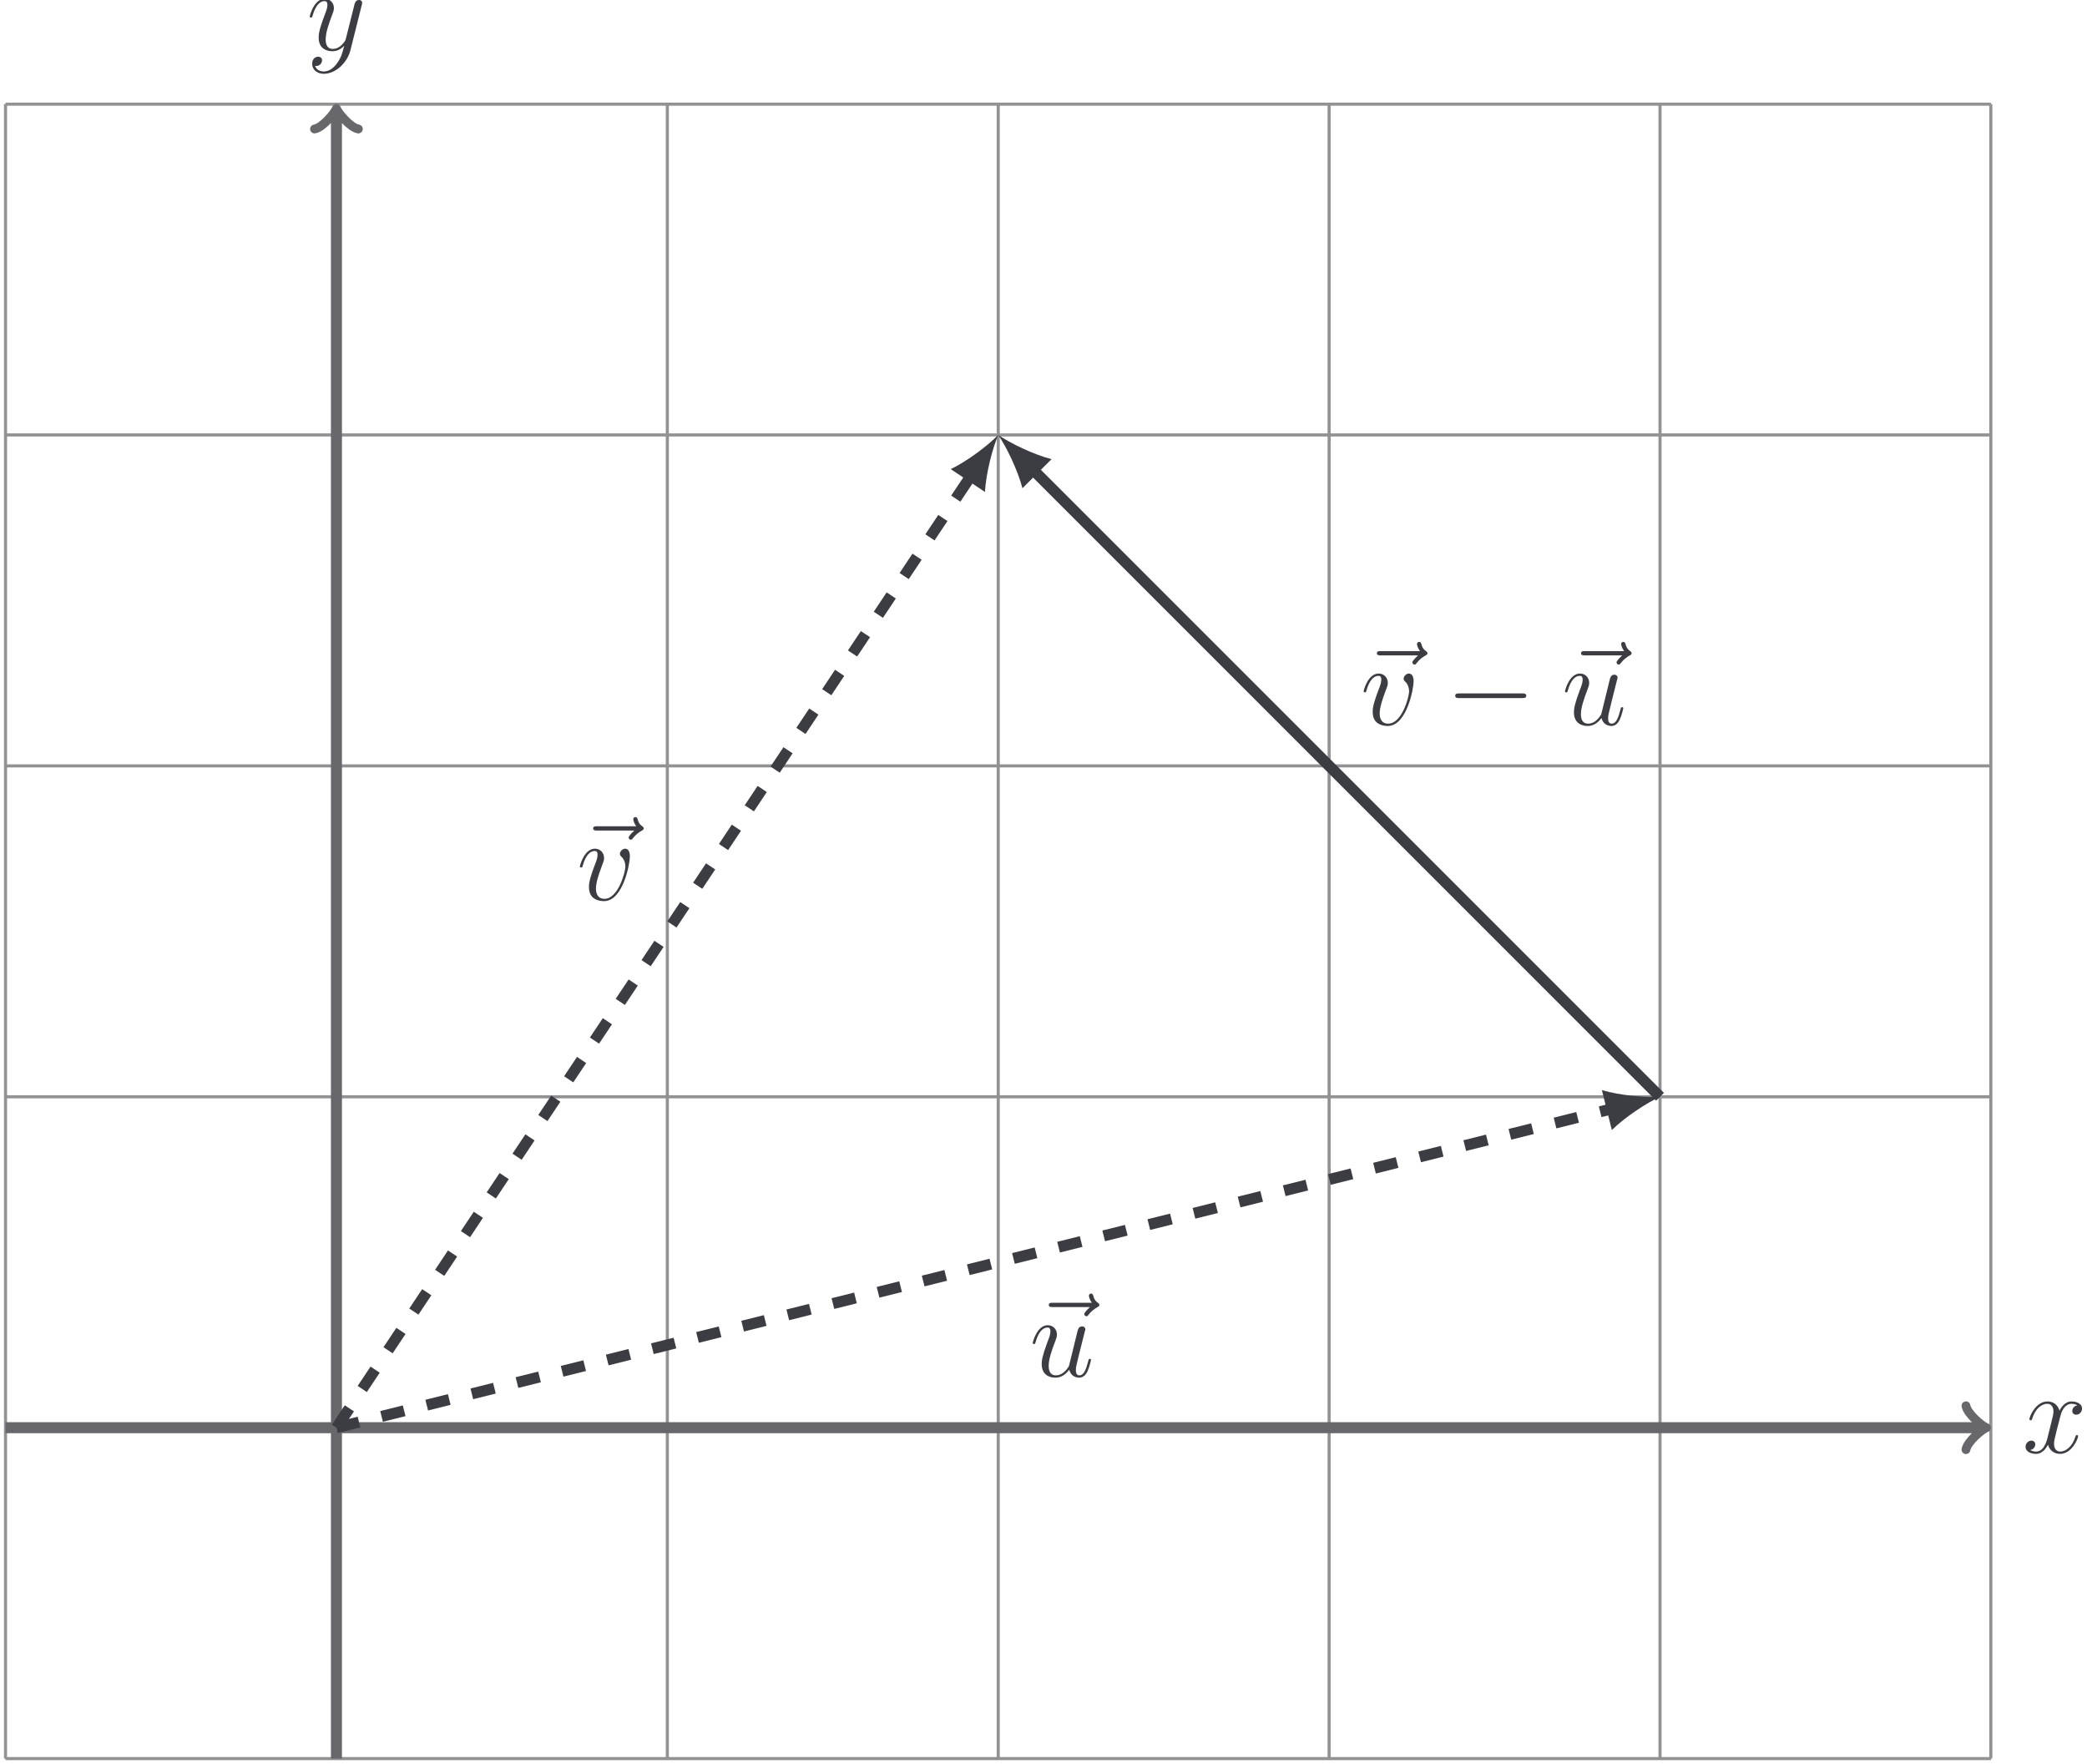 <?xml version='1.0' encoding='UTF-8'?>
<!-- This file was generated by dvisvgm 2.13.1 -->
<svg version='1.1' xmlns='http://www.w3.org/2000/svg' xmlns:xlink='http://www.w3.org/1999/xlink' width='268.176pt' height='226.679pt' viewBox='-67.021 -63.7 268.176 226.679'>
<defs>
<path id='g0-0' d='M10.371-3.736C10.371-4.035 10.087-4.035 9.878-4.035H1.733C1.524-4.035 1.24-4.035 1.24-3.736S1.524-3.437 1.733-3.437H9.878C10.087-3.437 10.371-3.437 10.371-3.736Z'/>
<path id='g1-117' d='M7.89-2.137C7.89-2.212 7.831-2.271 7.741-2.271C7.606-2.271 7.592-2.197 7.532-1.973C7.263-.941 6.994-.149 6.396-.149C5.948-.149 5.948-.643 5.948-.837C5.948-1.181 5.993-1.33 6.142-1.958L6.441-3.183L7.054-5.619C7.158-5.993 7.158-6.022 7.158-6.067C7.158-6.291 6.979-6.441 6.755-6.441C6.321-6.441 6.217-6.067 6.127-5.694L5.066-1.375C5.066-1.375 4.468-.149 3.377-.149C2.6-.149 2.451-.822 2.451-1.375C2.451-2.227 2.869-3.422 3.258-4.423C3.437-4.902 3.512-5.096 3.512-5.395C3.512-6.037 3.049-6.59 2.331-6.59C.956-6.59 .403-4.423 .403-4.304C.403-4.244 .463-4.169 .568-4.169C.702-4.169 .717-4.229 .777-4.438C1.136-5.724 1.719-6.291 2.286-6.291C2.436-6.291 2.675-6.276 2.675-5.798C2.675-5.41 2.511-4.976 2.286-4.408C1.629-2.63 1.554-2.062 1.554-1.614C1.554-.09 2.705 .149 3.318 .149C4.274 .149 4.797-.508 5.096-.867C5.29-.03 6.007 .149 6.366 .149C6.844 .149 7.203-.164 7.442-.672C7.696-1.21 7.89-2.092 7.89-2.137Z'/>
<path id='g1-118' d='M6.829-5.589C6.829-6.531 6.351-6.59 6.232-6.59C5.873-6.59 5.544-6.232 5.544-5.933C5.544-5.753 5.649-5.649 5.709-5.589C5.858-5.455 6.247-5.051 6.247-4.274C6.247-3.646 5.35-.149 3.557-.149C2.645-.149 2.466-.912 2.466-1.465C2.466-2.212 2.809-3.258 3.213-4.334C3.452-4.946 3.512-5.096 3.512-5.395C3.512-6.022 3.064-6.59 2.331-6.59C.956-6.59 .403-4.423 .403-4.304C.403-4.244 .463-4.169 .568-4.169C.702-4.169 .717-4.229 .777-4.438C1.136-5.724 1.719-6.291 2.286-6.291C2.421-6.291 2.675-6.291 2.675-5.798C2.675-5.41 2.511-4.976 2.286-4.408C1.569-2.496 1.569-2.032 1.569-1.674C1.569-1.345 1.614-.732 2.077-.314C2.615 .149 3.362 .149 3.497 .149C5.978 .149 6.829-4.737 6.829-5.589Z'/>
<path id='g1-120' d='M7.173-2.137C7.173-2.212 7.113-2.271 7.024-2.271C6.889-2.271 6.874-2.197 6.829-2.077C6.426-.762 5.559-.149 4.887-.149C4.364-.149 4.08-.538 4.08-1.151C4.08-1.479 4.139-1.719 4.379-2.705L4.902-4.737C5.126-5.634 5.634-6.291 6.321-6.291C6.321-6.291 6.77-6.291 7.083-6.097C6.605-6.007 6.426-5.649 6.426-5.365C6.426-5.006 6.71-4.887 6.919-4.887C7.367-4.887 7.681-5.275 7.681-5.679C7.681-6.306 6.964-6.59 6.336-6.59C5.425-6.59 4.917-5.694 4.782-5.41C4.438-6.531 3.512-6.59 3.243-6.59C1.719-6.59 .912-4.633 .912-4.304C.912-4.244 .971-4.169 1.076-4.169C1.196-4.169 1.225-4.259 1.255-4.319C1.763-5.978 2.765-6.291 3.198-6.291C3.87-6.291 4.005-5.664 4.005-5.305C4.005-4.976 3.915-4.633 3.736-3.915L3.228-1.868C3.004-.971 2.57-.149 1.778-.149C1.704-.149 1.33-.149 1.016-.344C1.554-.448 1.674-.897 1.674-1.076C1.674-1.375 1.45-1.554 1.166-1.554C.807-1.554 .418-1.24 .418-.762C.418-.134 1.121 .149 1.763 .149C2.481 .149 2.989-.418 3.303-1.031C3.542-.149 4.289 .149 4.842 .149C6.366 .149 7.173-1.808 7.173-2.137Z'/>
<path id='g1-121' d='M7.098-5.813C7.113-5.888 7.143-5.978 7.143-6.067C7.143-6.291 6.964-6.441 6.74-6.441C6.605-6.441 6.291-6.381 6.172-5.933L5.066-1.539C4.991-1.27 4.991-1.24 4.872-1.076C4.573-.658 4.08-.149 3.362-.149C2.526-.149 2.451-.971 2.451-1.375C2.451-2.227 2.854-3.377 3.258-4.453C3.422-4.887 3.512-5.096 3.512-5.395C3.512-6.022 3.064-6.59 2.331-6.59C.956-6.59 .403-4.423 .403-4.304C.403-4.244 .463-4.169 .568-4.169C.702-4.169 .717-4.229 .777-4.438C1.136-5.694 1.704-6.291 2.286-6.291C2.421-6.291 2.675-6.291 2.675-5.798C2.675-5.41 2.511-4.976 2.286-4.408C1.554-2.451 1.554-1.958 1.554-1.599C1.554-.179 2.57 .149 3.318 .149C3.751 .149 4.289 .015 4.812-.538L4.827-.523C4.603 .359 4.453 .941 3.93 1.674C3.527 2.242 2.944 2.75 2.212 2.75C2.032 2.75 1.315 2.72 1.091 2.032C1.136 2.047 1.24 2.047 1.24 2.047C1.689 2.047 1.988 1.659 1.988 1.315S1.704 .852 1.479 .852C1.24 .852 .717 1.031 .717 1.763C.717 2.526 1.36 3.049 2.212 3.049C3.706 3.049 5.215 1.674 5.634 .015L7.098-5.813Z'/>
<path id='g1-126' d='M9.205-9.205C9.205-9.34 9.086-9.415 8.996-9.489C8.578-9.773 8.473-10.177 8.428-10.356C8.384-10.476 8.339-10.655 8.13-10.655C8.04-10.655 7.861-10.595 7.861-10.371C7.861-10.237 7.95-9.878 8.234-9.474H3.213C2.959-9.474 2.705-9.474 2.705-9.191C2.705-8.922 2.974-8.922 3.213-8.922H7.995C7.816-8.757 7.263-8.234 7.263-8.025C7.263-7.875 7.397-7.741 7.547-7.741C7.681-7.741 7.741-7.831 7.846-7.98C8.204-8.428 8.608-8.712 8.951-8.907C9.101-8.996 9.205-9.041 9.205-9.205Z'/>
</defs>
<g id='page1'>
<path d='M-66.312 162.269H188.813M-66.312 119.75H188.813M-66.312 77.231H188.813M-66.312 34.711H188.813M-66.312-7.813H188.813M-66.312-50.316H188.813M-66.312 162.269V-50.332M-23.789 162.269V-50.332M18.73 162.269V-50.332M61.25 162.269V-50.332M103.77 162.269V-50.332M146.289 162.269V-50.332M188.797 162.269V-50.332' stroke='#929295' fill='none' stroke-width='.399'/>
<path d='M-66.312 119.75H187.715' stroke='#67676c' fill='none' stroke-width='1.417' stroke-miterlimit='10'/>
<path d='M185.602 116.934C185.778 117.988 187.715 119.574 188.243 119.75C187.715 119.926 185.778 121.512 185.602 122.566' stroke='#67676c' fill='none' stroke-width='1.134' stroke-miterlimit='10' stroke-linecap='round' stroke-linejoin='round'/>
<g fill='#3c3c43' transform='matrix(1 0 0 1 216.63 3.217)'>
<use x='-23.79' y='119.75' xlink:href='#g1-120'/>
</g>
<path d='M-23.789 162.269V-49.234' stroke='#67676c' fill='none' stroke-width='1.417' stroke-miterlimit='10'/>
<path d='M-26.605-47.125C-25.551-47.301-23.965-49.234-23.789-49.766C-23.613-49.234-22.031-47.301-20.973-47.125' stroke='#67676c' fill='none' stroke-width='1.134' stroke-miterlimit='10' stroke-linecap='round' stroke-linejoin='round'/>
<g fill='#3c3c43' transform='matrix(1 0 0 1 -3.835 -177.016)'>
<use x='-23.79' y='119.75' xlink:href='#g1-121'/>
</g>
<path d='M-23.789 119.75L140.141 78.766' stroke='#3c3c43' fill='none' stroke-width='1.417' stroke-miterlimit='10' stroke-dasharray='2.989 2.989'/>
<path d='M146.289 77.23C144.383 77.344 141.168 77.059 138.82 76.375L140.097 81.5C141.851 79.793 144.554 78.027 146.289 77.23' fill='#3c3c43'/>
<g fill='#3c3c43' transform='matrix(1 0 0 1 89.07 -6.579)'>
<use x='-24.027' y='119.75' xlink:href='#g1-126'/>
<use x='-23.79' y='119.75' xlink:href='#g1-117'/>
</g>
<path d='M-23.789 119.75L57.734-2.539' stroke='#3c3c43' fill='none' stroke-width='1.417' stroke-miterlimit='10' stroke-dasharray='2.989 2.989'/>
<path d='M61.25-7.812C59.914-6.445 57.344-4.492 55.148-3.418L59.543-.488C59.687-2.93 60.5-6.055 61.25-7.812' fill='#3c3c43'/>
<g fill='#3c3c43' transform='matrix(1 0 0 1 30.881 -67.809)'>
<use x='-24.386' y='119.75' xlink:href='#g1-126'/>
<use x='-23.79' y='119.75' xlink:href='#g1-118'/>
</g>
<path d='M146.289 77.231L65.731-3.328' stroke='#3c3c43' fill='none' stroke-width='1.417' stroke-miterlimit='10'/>
<path d='M61.25-7.813C62.328-6.234 63.738-3.328 64.363-.965L68.098-4.699C65.731-5.32 62.828-6.73 61.25-7.813' fill='#3c3c43'/>
<g fill='#3c3c43' transform='matrix(1 0 0 1 131.589 -90.315)'>
<use x='-24.386' y='119.75' xlink:href='#g1-126'/>
<use x='-23.79' y='119.75' xlink:href='#g1-118'/>
<use x='-12.859' y='119.75' xlink:href='#g0-0'/>
<use x='1.848' y='119.75' xlink:href='#g1-126'/>
<use x='2.085' y='119.75' xlink:href='#g1-117'/>
</g>
</g>
</svg>